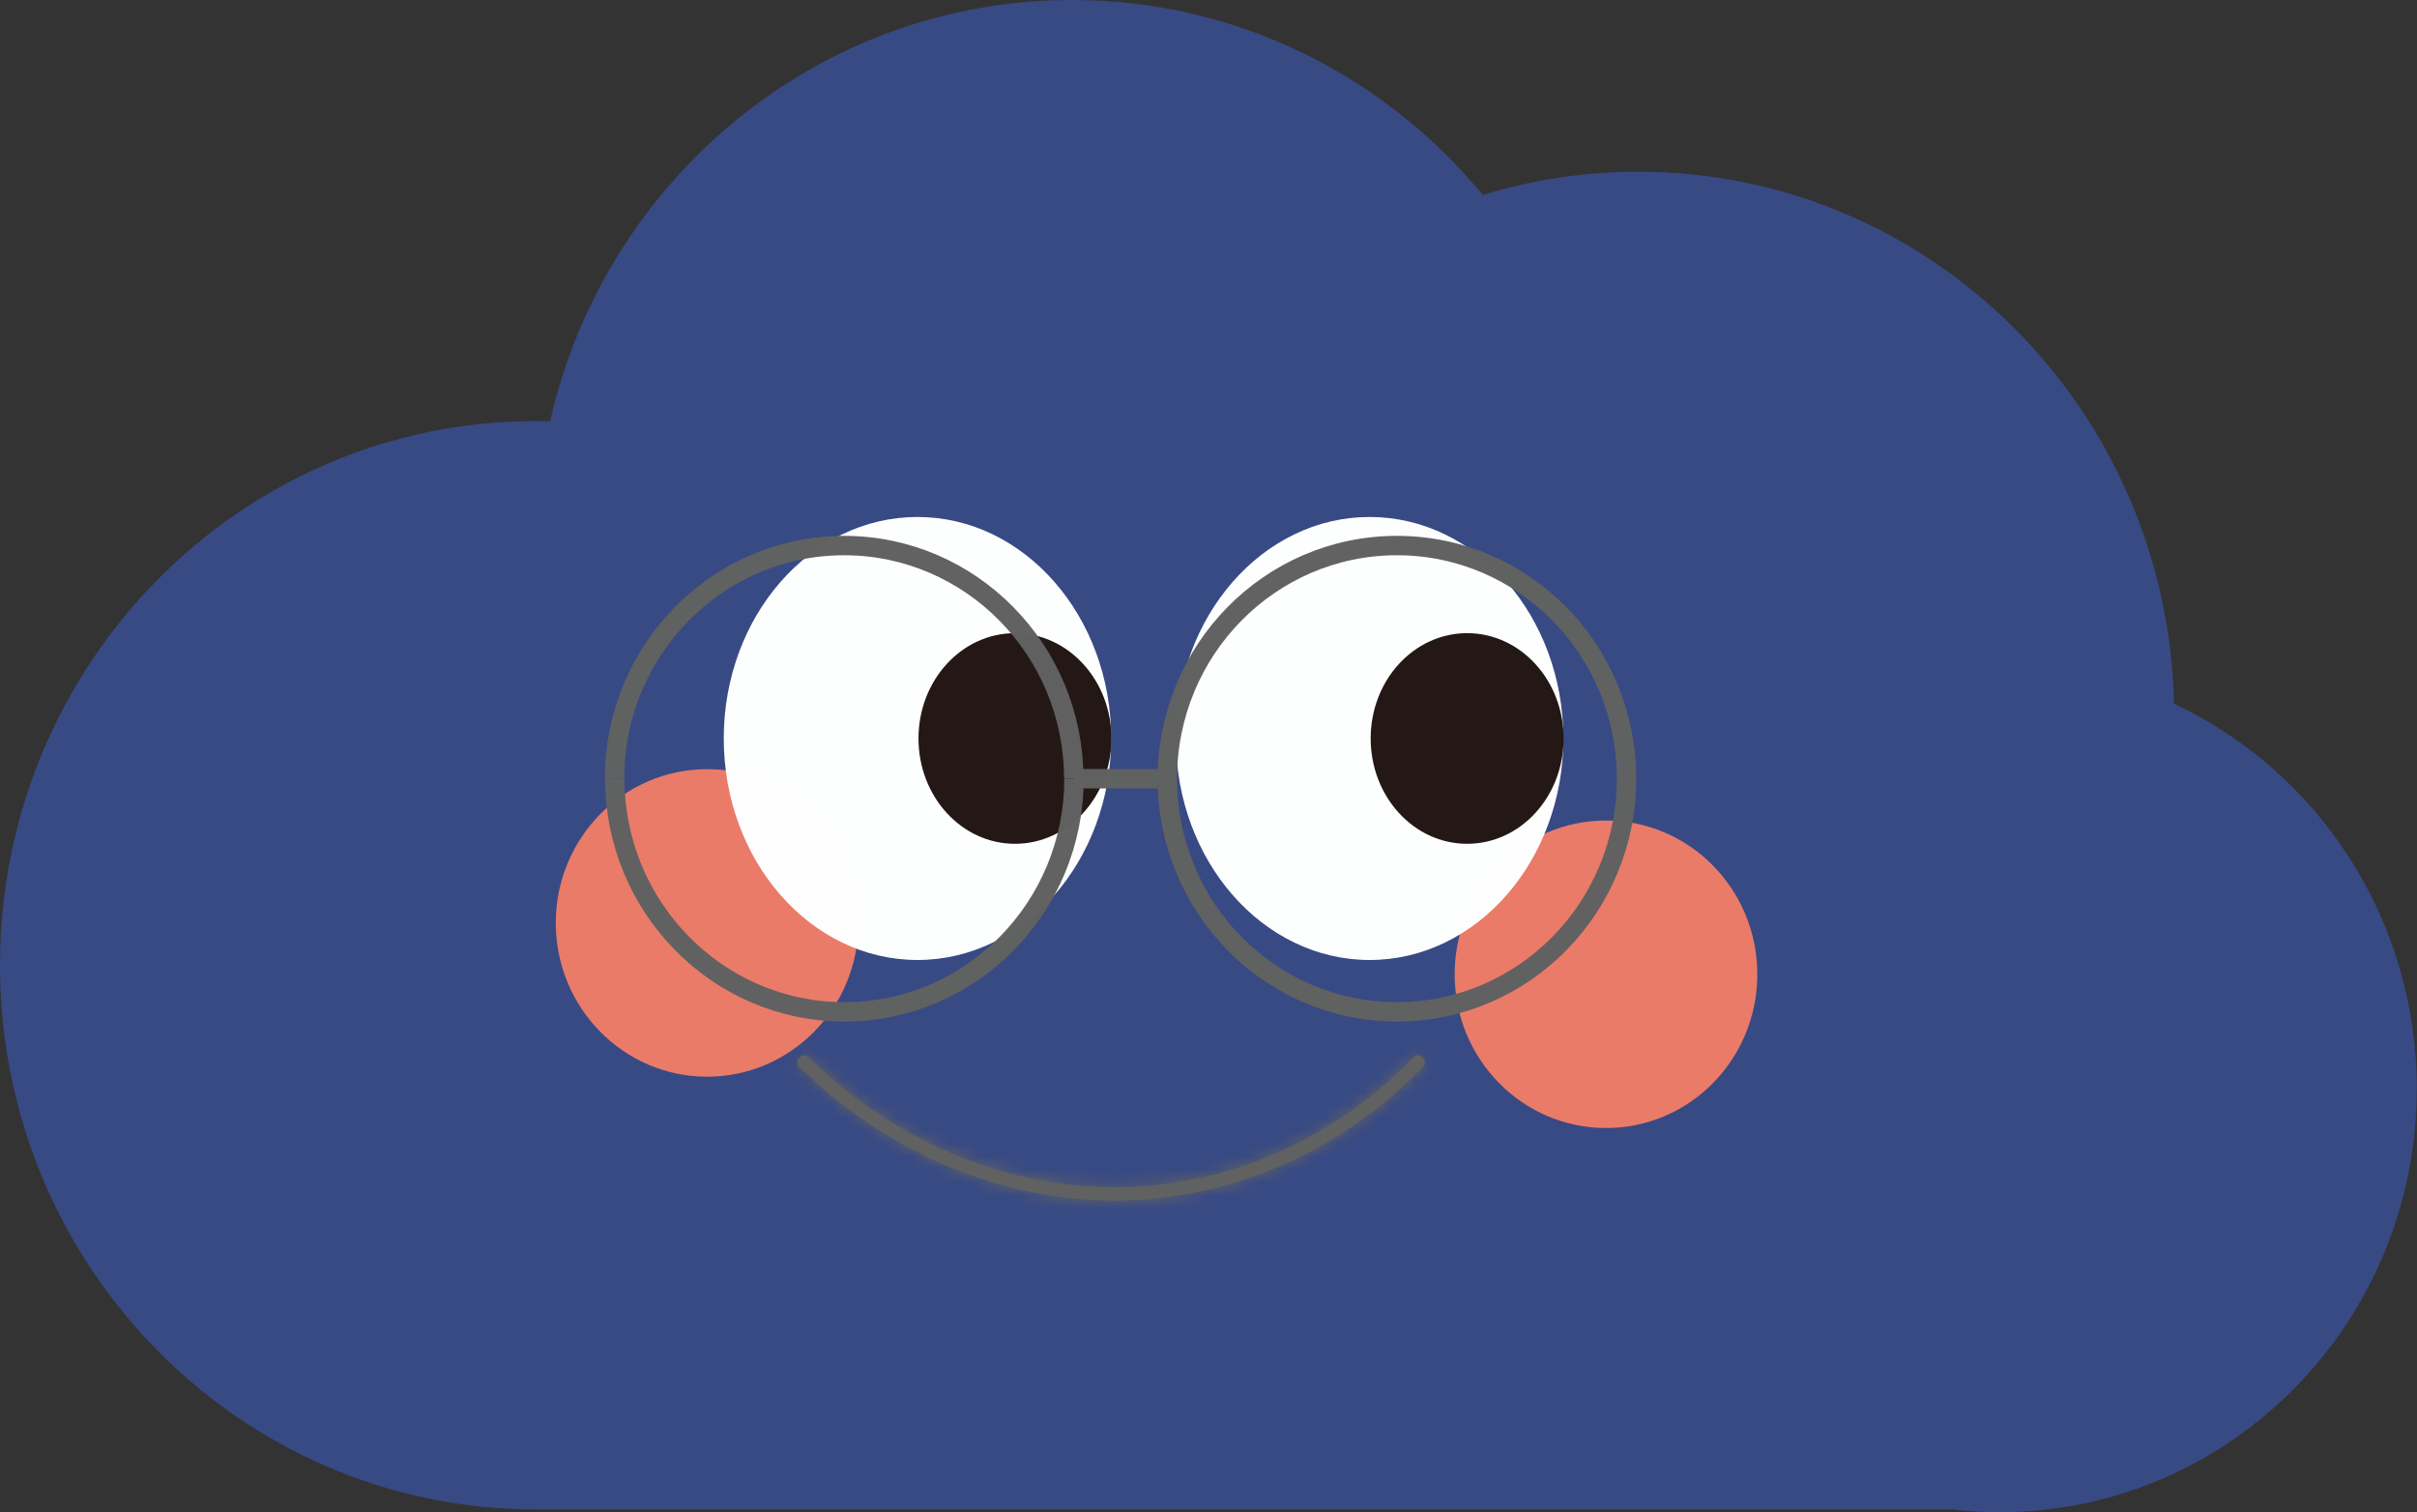 <svg width="187" height="117" viewBox="0 0 187 117" fill="none" xmlns="http://www.w3.org/2000/svg">
<rect x="0" y="0" width="187" height="117" fill="#333333" stroke="none"/>
<g clip-path="url(#clip0_1468_32941)">
<path opacity="0.99" d="M168.199 54.441C167.701 31.638 149.346 13.287 126.754 13.287C122.568 13.287 118.537 13.916 114.729 15.085C107.112 5.867 95.704 0 82.942 0C63.265 0 46.797 13.916 42.56 32.598C42.2 32.598 41.84 32.581 41.479 32.581C18.561 32.563 0 51.42 0 74.677C0 97.934 18.561 116.79 41.462 116.79H151.096C152.28 116.93 153.48 117 154.715 117C172.539 117 186.983 102.316 186.983 84.227C186.983 71.01 179.263 59.626 168.182 54.441H168.199Z" fill="#3F6EFF" fill-opacity="0.4"/>
<path opacity="0.99" d="M54.708 83.306C61.186 83.306 66.416 77.982 66.416 71.409C66.416 64.837 61.166 59.513 54.708 59.513C48.251 59.513 43 64.837 43 71.409C43 77.982 48.251 83.306 54.708 83.306Z" fill="#EC7B69"/>
<path opacity="0.99" d="M124.253 87.278C130.731 87.278 135.961 81.954 135.961 75.382C135.961 68.809 130.71 63.485 124.253 63.485C117.795 63.485 112.545 68.809 112.545 75.382C112.545 81.954 117.795 87.278 124.253 87.278Z" fill="#EC7B69"/>
<path opacity="0.99" d="M105.966 74.276C114.235 74.276 120.954 66.598 120.954 57.138C120.954 47.678 114.235 40 105.966 40C97.698 40 90.979 47.678 90.979 57.138C90.979 66.598 97.698 74.276 105.966 74.276Z" fill="white"/>
<path opacity="0.99" d="M113.51 65.287C117.634 65.287 120.974 61.643 120.974 57.138C120.974 52.633 117.634 48.989 113.51 48.989C109.386 48.989 106.047 52.633 106.047 57.138C106.047 61.643 109.386 65.287 113.51 65.287Z" fill="#221714"/>
<path opacity="0.99" d="M70.983 74.276C79.251 74.276 85.97 66.598 85.97 57.138C85.97 47.678 79.251 40 70.983 40C62.715 40 55.996 47.678 55.996 57.138C55.996 66.598 62.715 74.276 70.983 74.276Z" fill="white"/>
<path opacity="0.99" d="M78.527 65.287C82.651 65.287 85.99 61.643 85.99 57.138C85.99 52.633 82.651 48.989 78.527 48.989C74.403 48.989 71.063 52.633 71.063 57.138C71.063 61.643 74.403 65.287 78.527 65.287Z" fill="#221714"/>
<g opacity="0.99">
<mask id="path-8-inside-1_1468_32941" fill="white">
<path d="M61.85 82.548C68.347 88.937 76.958 92.827 86.05 92.888C95.123 92.95 103.754 89.121 110.09 82.548C110.553 82.057 109.829 81.32 109.346 81.811C103.19 88.179 94.862 91.906 86.03 91.844C77.219 91.783 68.871 87.995 62.574 81.811C62.091 81.34 61.367 82.077 61.83 82.548H61.85Z"/>
</mask>
<path d="M61.85 82.548C68.347 88.937 76.958 92.827 86.05 92.888C95.123 92.95 103.754 89.121 110.09 82.548C110.553 82.057 109.829 81.32 109.346 81.811C103.19 88.179 94.862 91.906 86.03 91.844C77.219 91.783 68.871 87.995 62.574 81.811C62.091 81.34 61.367 82.077 61.83 82.548H61.85Z" fill="#616161"/>
<path d="M61.85 82.548L62.902 81.478L62.464 81.047H61.85V82.548ZM86.05 92.888L86.061 91.388H86.061L86.05 92.888ZM110.09 82.548L111.171 83.59L111.177 83.584L111.183 83.577L110.09 82.548ZM109.346 81.811L108.275 80.759L108.267 80.768L109.346 81.811ZM86.03 91.844L86.02 93.345L86.02 93.345L86.03 91.844ZM62.574 81.811L63.626 80.74L63.622 80.737L62.574 81.811ZM61.83 82.548L60.759 83.6L61.2 84.049H61.83V82.548ZM60.797 83.619C67.546 90.254 76.521 94.325 86.04 94.389L86.061 91.388C77.395 91.329 69.149 87.62 62.902 81.478L60.797 83.619ZM86.04 94.389C95.547 94.454 104.565 90.442 111.171 83.59L109.01 81.507C102.942 87.8 94.699 91.446 86.061 91.388L86.04 94.389ZM111.183 83.577C112.09 82.614 111.759 81.377 111.136 80.752C110.823 80.438 110.368 80.184 109.821 80.152C109.234 80.117 108.682 80.345 108.275 80.759L110.417 82.863C110.251 83.031 109.971 83.168 109.642 83.148C109.351 83.131 109.139 83.001 109.009 82.871C108.88 82.74 108.762 82.54 108.741 82.276C108.717 81.976 108.828 81.7 108.998 81.519L111.183 83.577ZM108.267 80.768C102.377 86.861 94.435 90.402 86.041 90.343L86.02 93.345C95.289 93.41 104.003 89.498 110.425 82.855L108.267 80.768ZM86.041 90.343C77.658 90.285 69.673 86.679 63.626 80.74L61.522 82.882C68.068 89.311 76.78 93.281 86.02 93.345L86.041 90.343ZM63.622 80.737C63.201 80.326 62.644 80.12 62.07 80.165C61.535 80.208 61.091 80.459 60.784 80.767C60.477 81.076 60.23 81.518 60.187 82.047C60.141 82.616 60.343 83.177 60.759 83.6L62.9 81.496C63.085 81.685 63.204 81.977 63.179 82.29C63.157 82.563 63.034 82.762 62.911 82.886C62.787 83.01 62.585 83.136 62.308 83.158C61.991 83.183 61.705 83.061 61.526 82.886L63.622 80.737ZM61.83 84.049H61.85V81.047H61.83V84.049Z" fill="#616161" mask="url(#path-8-inside-1_1468_32941)"/>
</g>
<path opacity="0.99" d="M83.093 60.251C83.093 70.222 75.127 78.29 65.33 78.29C55.533 78.29 47.567 70.202 47.567 60.251" stroke="#616161" stroke-width="1.501" stroke-miterlimit="10"/>
<path opacity="0.99" d="M47.547 60.25C47.547 50.279 55.513 42.211 65.31 42.211C75.107 42.211 83.073 50.299 83.073 60.25" stroke="#616161" stroke-width="1.501" stroke-miterlimit="10"/>
<path opacity="0.99" d="M108.079 78.289C117.896 78.289 125.842 70.222 125.842 60.25C125.842 50.279 117.896 42.211 108.079 42.211C98.262 42.211 90.315 50.279 90.315 60.25C90.315 70.222 98.262 78.289 108.079 78.289Z" stroke="#616161" stroke-width="1.501" stroke-miterlimit="10"/>
<path opacity="0.99" d="M83.093 60.251H90.295" stroke="#616161" stroke-width="1.501" stroke-miterlimit="10"/>
</g>
<defs>
<clipPath id="clip0_1468_32941">
<rect width="187" height="117" fill="white"/>
</clipPath>
</defs>
</svg>
